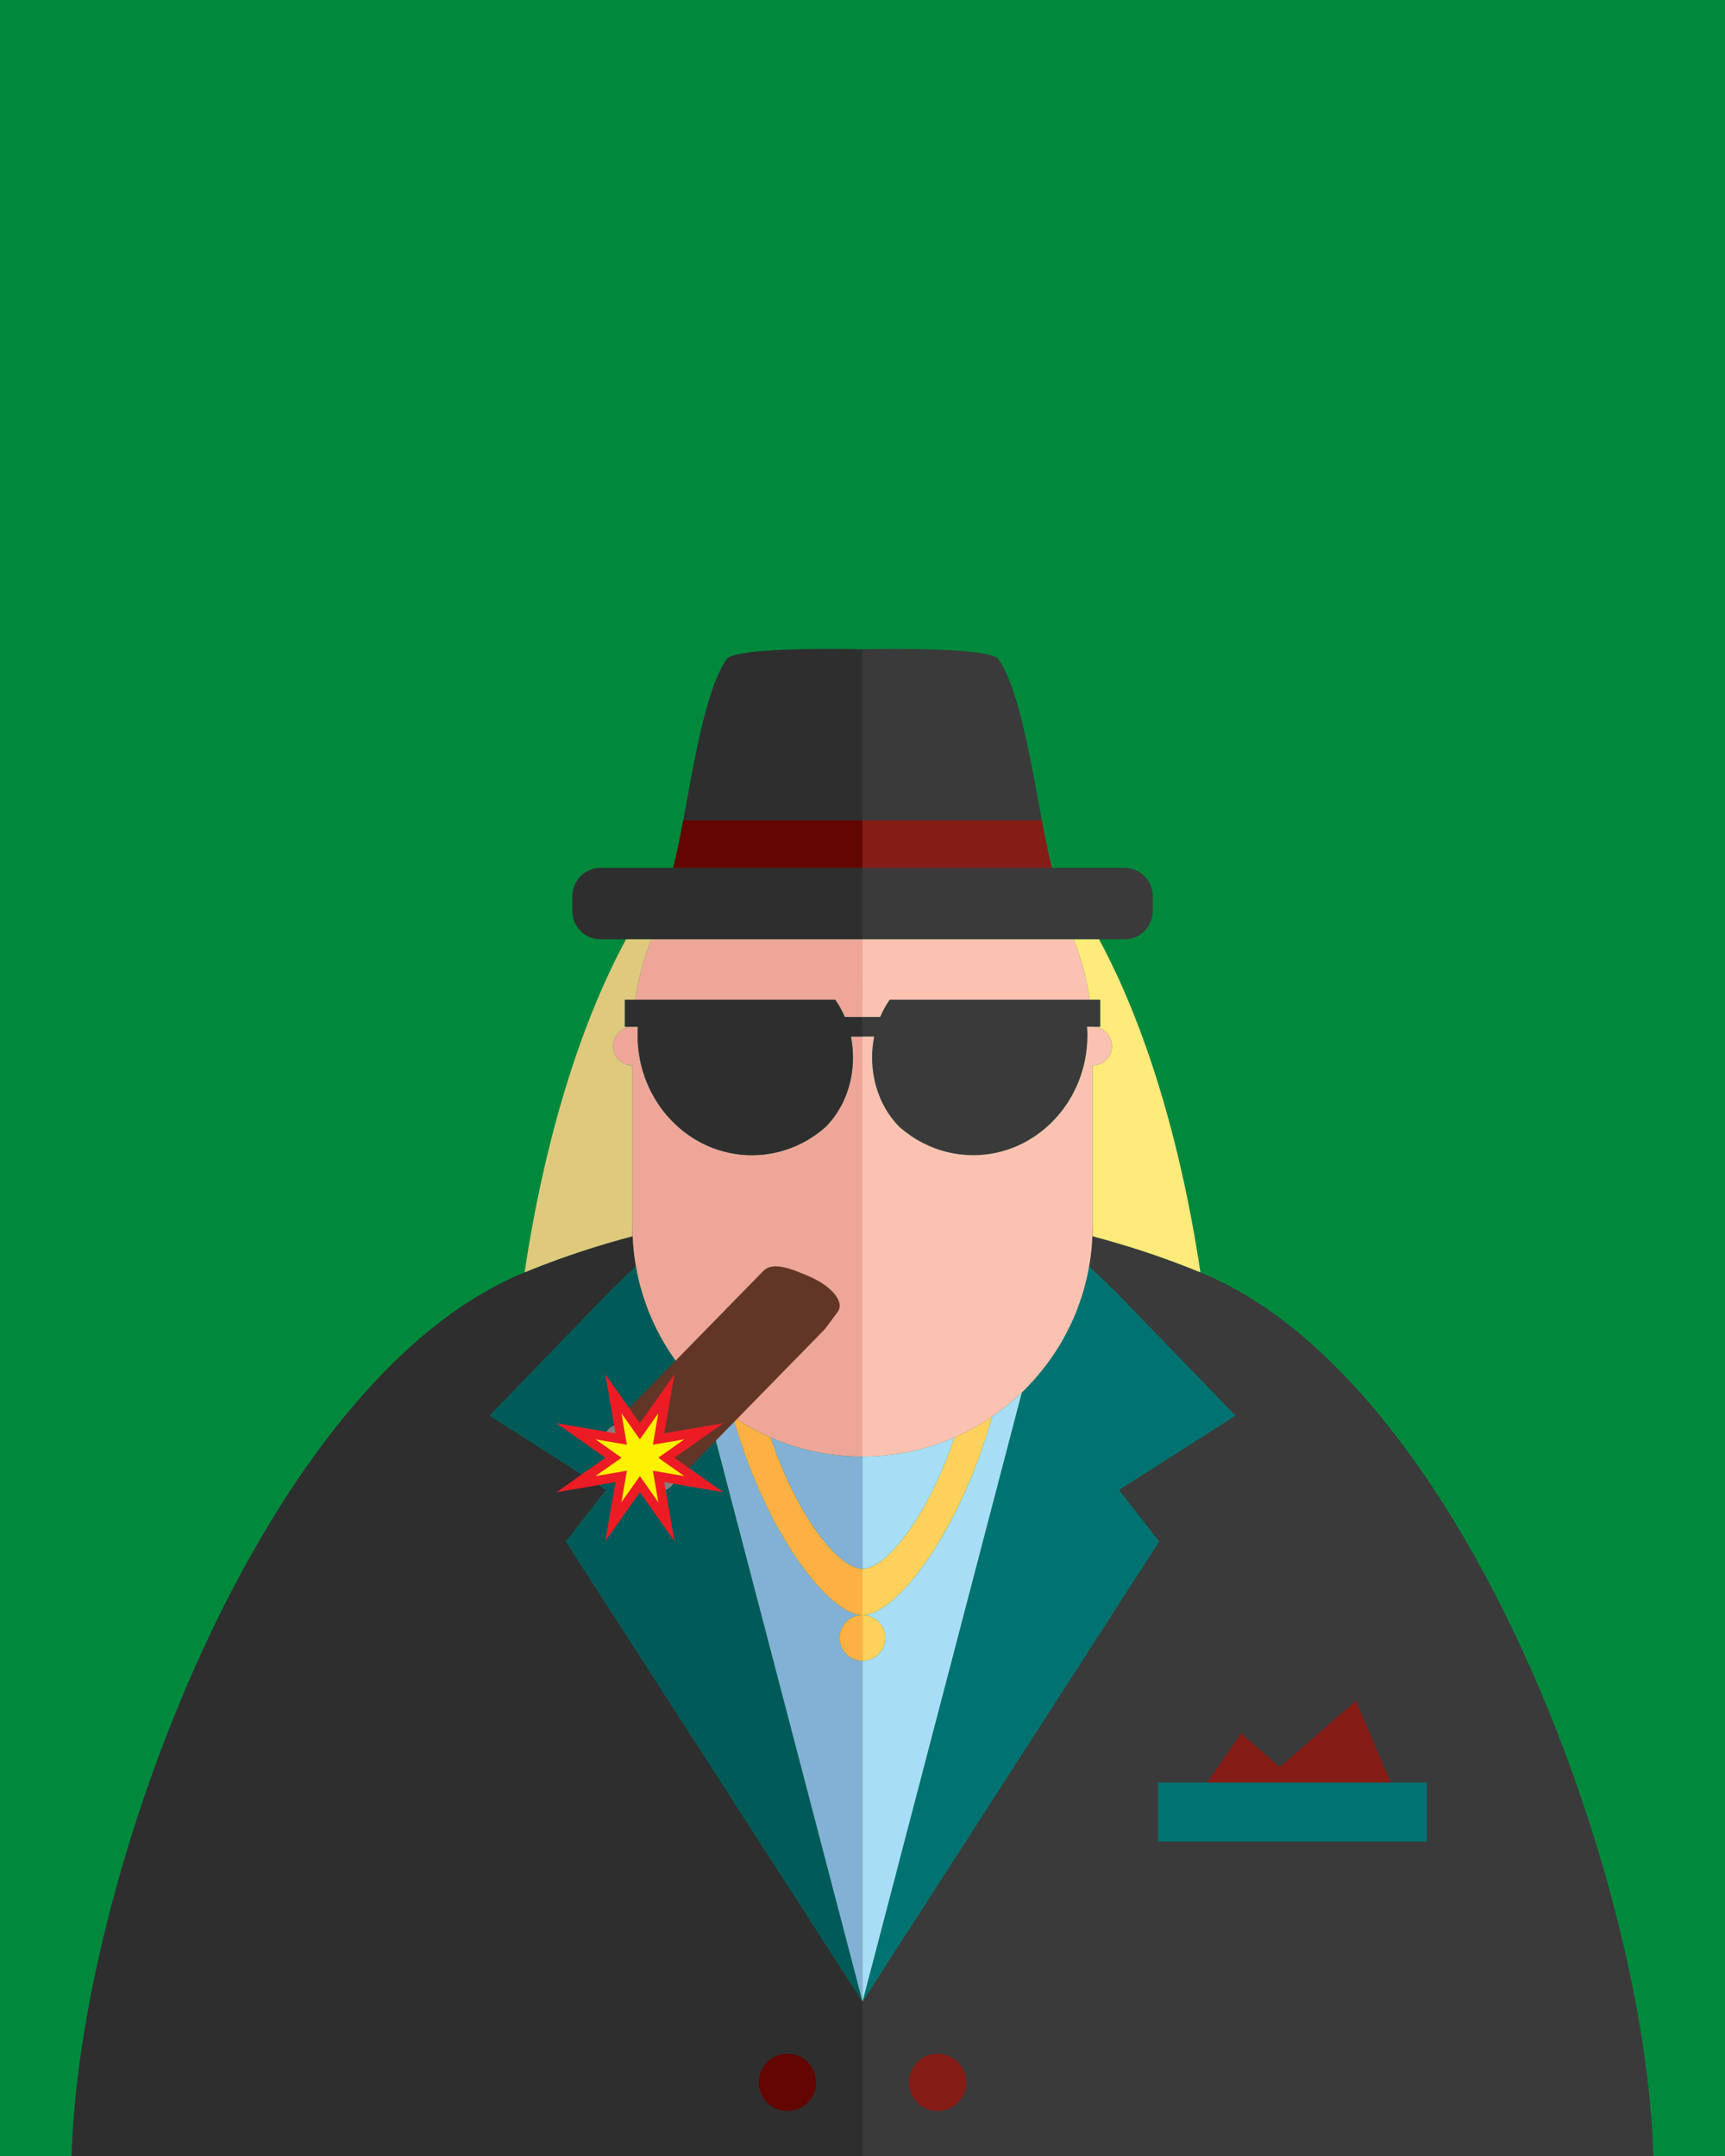 <?xml version="1.0" encoding="UTF-8"?>
<svg id="gastoroContento" xmlns="http://www.w3.org/2000/svg" viewBox="0 0 226.772 283.465">
 <def>
  <style>
    .sorriso{
      stroke-dasharray: 100!important;
      stroke-dashoffset: 100;
      animation: sorrisoAnimation 2s linear forwards;
    }
    @keyframes sorrisoAnimation {
      from {
        stroke-dashoffset: 100;
      }
      to {
        stroke-dashoffset: 0;
      }
    }

    .fuoco{
      transform-origin: 37% 68% !important;
      animation: fuocoAnimation 2s ease-out  infinite;
    }
    @keyframes fuocoAnimation {
    0%{
      transform: scale(0.8);
    }
    50%{
      transform: scale(1.2);
    }
    100%{
      transform: scale(0.8);
    }
    }
  </style>
 </def>
  <rect id="sfondo" x="0" y="0" width="226.772" height="283.465" fill="#00893d" stroke-width="0"/>
  <g id="corpo">
    <g id="gastoro">
      <g>
        <g>
          <path d="M113.387,85.358v22.497h-23.57c1.388-7.44,2.941-17.163,5.694-21.182,1.023-1.504,13.631-1.393,17.876-1.316Z" fill="#2e2e2e" stroke-width="0"/>
          <path d="M113.387,114.102v9.403h-34.425c-2.055,0-3.721-1.666-3.721-3.721v-1.96c0-2.055,1.666-3.721,3.721-3.721h34.425Z" fill="#2e2e2e" stroke-width="0"/>
          <g>
            <path d="M83.143,161.253v1.293c.006-.006.017-.006.028-.006-.017-.426-.028-.857-.028-1.288Z" fill="none" stroke="#38393a" stroke-miterlimit="10"/>
            <path d="M83.146,161.255v1.29h.03c-.02-.43-.03-.86-.03-1.29Z" fill="none" stroke="#38393a" stroke-miterlimit="10"/>
            <path d="M113.386,263.155v20.31H9.416c.99-36.53,25.07-102.05,59.55-116.18,3.06-1.25,6.19-2.38,9.4-3.37.57-.18,1.14-.35,1.71-.52,1.02-.3,2.04-.58,3.07-.85h.02c.05,1.17.17,2.33.35,3.47.03.16.05.32.09.48l-3.36,3.22-13.03,13.47-2.85,2.94,2.56,1.63,12.77,8.14-5.3,6.78,38.99,60.48Z" fill="#2e2e2e" stroke-width="0"/>
            <path d="M66.925,187.758l12.769,8.137-5.296,6.782,38.986,60.489v-.011l-20.452-78.233-.487-1.846c-.238-.227-.475-.459-.702-.696-.138-.144-.282-.293-.42-.442-.055-.055-.105-.111-.155-.166-.155-.166-.309-.337-.464-.514-.459-.514-.896-1.05-1.31-1.597-.105-.133-.204-.26-.299-.392-.757-1.012-1.448-2.073-2.067-3.178-.149-.26-.287-.52-.426-.785-.194-.365-.376-.735-.553-1.106-.111-.232-.221-.464-.321-.702-.105-.232-.21-.47-.304-.708-.05-.122-.099-.243-.149-.359-.122-.315-.243-.63-.354-.951-.122-.337-.238-.68-.348-1.023-.006-.017-.011-.028-.011-.039-.111-.337-.21-.674-.304-1.017-.099-.354-.193-.708-.276-1.067-.05-.193-.094-.387-.133-.58-.066-.287-.122-.575-.177-.868-.022-.127-.05-.26-.072-.392l-3.355,3.217-13.034,13.476-2.847,2.941,2.559,1.631Z" fill="#005a59" stroke-width="0"/>
            <path d="M113.386,218.355v44.8l-20.45-78.23-.49-1.85c.13.13.27.26.41.38.14.13.28.26.41.38.46.41.92.8,1.4,1.18.3.23.6.45.9.68.26.19.52.37.79.55.08.29.16.56.24.83,4.38,14.99,12.52,25.28,16.79,25.28-1.66,0-3,1.34-3,3,0,1.66,1.34,3,3,3Z" fill="#83b1d5" stroke-width="0"/>
            <path d="M96.354,186.249c.077.282.16.553.238.829,4.384,14.985,12.526,25.272,16.793,25.272l0-6.108c-3.151-0-8.529-6.816-12.034-17.13-.011-.039-.028-.077-.039-.122-.105-.044-.21-.088-.321-.138-.105-.05-.21-.094-.315-.144-.437-.205-.873-.415-1.294-.641-.171-.088-.348-.182-.525-.282-.243-.127-.481-.265-.713-.404-.205-.116-.404-.238-.608-.365-.404-.243-.796-.503-1.183-.768Z" fill="#fdb043" stroke-width="0"/>
            <path d="M113.396,191.505v20.85h-.01v-6.11c-3.15,0-8.53-6.82-12.03-17.13-.01-.04-.03-.08-.04-.12.39.17.8.34,1.21.5.02.01.06.02.09.03.05.02.1.04.15.06.18.07.36.14.54.2.49.17.97.33,1.48.47.33.11.67.2,1.01.29.15.04.31.08.48.12.22.05.45.11.68.15.28.06.56.12.84.17.21.04.42.08.63.11.65.11,1.31.2,1.97.26.16.02.32.03.48.05.83.07,1.66.1,2.51.1h.01Z" fill="#83b1d5" stroke-width="0"/>
            <path d="M68.965,167.289c3.057-1.255,6.191-2.382,9.403-3.377.569-.177,1.139-.348,1.714-.514,1.011-.298,2.034-.586,3.062-.851l0-22.448c-1.41,0-2.548-1.144-2.548-2.548s1.139-2.554,2.548-2.554h-.995l0-3.554h1.371c.006-.028.006-.055.011-.083.028-.227.066-.453.111-.68.022-.182.055-.359.088-.536.05-.304.111-.603.171-.895.072-.343.149-.685.232-1.023.083-.348.171-.696.265-1.039.348-1.271.763-2.504,1.249-3.681h-3.35c-5.992,11.066-10.707,26.267-13.333,43.784Z" fill="#dfc97d" stroke-width="0"/>
            <path d="M113.385,123.504l-27.738-0c-.487,1.177-.901,2.41-1.249,3.681-.094.343-.182.691-.265,1.039-.083.337-.16.674-.232,1.023-.061.293-.122.591-.171.895-.033.177-.066.354-.088.536-.044.221-.077.453-.111.68-.006.028-.006.055-.011.083l26.278 0c.492.696.918,1.459,1.26,2.272h2.333s-.006-10.21-.006-10.21Z" fill="#eea698" stroke-width="0"/>
            <path d="M80.595,137.55c0,1.404,1.139,2.548,2.548,2.548l-0,21.154c0,.431.011.862.028,1.288.05,1.177.166,2.338.348,3.471.022.16.05.321.083.481.022.133.05.265.072.392.055.293.111.58.177.868.039.193.083.387.133.58.083.359.177.713.276,1.067.094.343.194.68.304,1.017,0,.011.006.022.011.039.111.343.227.685.348,1.023.111.321.232.636.354.951.05.116.099.238.149.359.094.238.199.475.304.708.099.238.21.47.321.702.177.37.359.741.553,1.106.138.265.276.525.426.785.619,1.106,1.31,2.167,2.067,3.178.094.133.194.26.299.392.415.547.851,1.083,1.31,1.597.155.177.31.348.464.514.05.055.1.111.155.166.138.149.282.298.42.442.227.238.464.47.702.696.133.127.271.254.409.376.138.133.276.26.415.387.453.404.918.796,1.399,1.172.293.232.597.459.901.68.254.193.514.376.785.558.387.265.779.525,1.183.768.205.127.404.249.608.365.232.138.47.276.713.404.177.099.354.193.525.282.42.227.857.437,1.294.641.105.05.21.094.315.144.111.05.216.094.321.138.398.177.801.343,1.211.503.028.011.061.022.094.033.044.022.094.039.149.055.177.072.359.138.542.199.486.171.973.332,1.476.475.332.105.669.199,1.012.287.155.039.315.083.481.116.221.055.448.111.68.155.276.061.558.122.84.171.21.039.415.077.625.111.652.111,1.31.199,1.973.26.16.017.321.033.481.044.829.072,1.664.105,2.51.105h.006l0-55.227h-1.537c.182.89.276,1.819.276,2.769-0,3.687-1.426,6.981-3.665,9.187-.005.006-.016.011-.022.017-.912.79-1.913,1.476-2.979,2.023-.022.011-.05.022-.072.033-1.973,1.012-4.196,1.575-6.545,1.575-8.297-0-15.024-7.059-15.024-15.759,0-.381.011-.757.039-1.128h-.719c-1.41,0-2.548,1.144-2.548,2.554Z" fill="#eea698" stroke-width="0"/>
          </g>
          <path d="M113.391,133.711v2.569h-1.537c.181.891.276,1.821.276,2.766,0,3.688-1.426,6.983-3.665,9.189-.008.008-.016.008-.024.016-.914.788-1.915,1.474-2.979,2.025-.024.008-.047.024-.071.032-1.97,1.009-4.193,1.576-6.541,1.576-8.299,0-15.029-7.061-15.029-15.762,0-.378.016-.757.039-1.127h-1.71v-3.554h27.646c.489.694.914,1.458,1.261,2.27h2.333Z" fill="#2e2e2e" stroke-width="0"/>
          <path d="M113.387,107.856v6.246h-24.908c.453-1.658.884-3.831,1.338-6.246h23.57Z" fill="#630500" stroke-width="0"/>
        </g>
        <g>
          <path d="M136.962,107.856h-23.57v-22.497c4.245-.077,16.854-.188,17.876,1.316,2.753,4.019,4.306,13.742,5.693,21.182Z" fill="#3a3a3a" stroke-width="0"/>
          <path d="M151.539,117.823v1.96c0,2.055-1.666,3.721-3.721,3.721h-34.425v-9.403h34.425c2.055,0,3.721,1.666,3.721,3.721Z" fill="#3a3a3a" stroke-width="0"/>
          <g>
            <path d="M143.632,161.253v1.293c-.006-.006-.017-.006-.028-.006.017-.426.028-.857.028-1.288Z" fill="none" stroke="#38393a" stroke-miterlimit="10"/>
            <path d="M143.626,161.685c.01.07,0,.15-.01.22.01.21,0,.42-.01.64h.03v-1.29c0,.14,0,.29-.01.43Z" fill="none" stroke="#38393a" stroke-miterlimit="10"/>
            <path d="M217.356,283.465h-103.97v-20.31h.01v-.01l38.98-60.47-5.29-6.78,12.76-8.14,2.56-1.63-2.84-2.94-13.04-13.47-3.35-3.22c.03-.16.06-.32.08-.48.05-.29.09-.57.12-.86.04-.29.07-.57.1-.86.04-.29.06-.58.08-.87s.04-.58.05-.88h.03c1.03.26,2.04.55,3.06.85.58.17,1.14.34,1.71.52,2.42.74,4.78,1.57,7.1,2.46.77.29,1.54.6,2.3.91,34.49,14.13,58.56,79.65,59.55,116.18Z" fill="#3a3a3a" stroke-width="0"/>
            <path d="M159.846,187.755l-12.76,8.14,5.29,6.78-38.98,60.47v.01h-.01l.01-.04,20.45-78.19.48-1.84v-.01h.01c.24-.24.47-.46.7-.7.07-.07.13-.14.21-.22.07-.07.14-.15.21-.22.05-.05.1-.11.15-.16v-.01c.07-.08.15-.16.22-.24.08-.09.16-.18.24-.27.23-.25.46-.52.67-.78.22-.27.43-.54.64-.82.09-.1.17-.2.24-.3.02-.03.04-.05.06-.08.76-1.02,1.45-2.08,2.07-3.19.15-.26.29-.52.43-.78.08-.15.15-.3.22-.45.11-.22.22-.44.33-.66.11-.23.22-.46.32-.7.05-.11.1-.23.15-.35.05-.12.11-.24.15-.36.05-.12.1-.23.15-.35.06-.16.12-.32.18-.48.07-.16.13-.32.18-.48.05-.14.1-.28.14-.43.02-.03.03-.06.03-.08.06-.17.12-.34.17-.51.01-.01.01-.02.02-.03.11-.34.21-.68.3-1.02.1-.36.19-.71.28-1.07.05-.19.09-.39.13-.58.07-.29.12-.57.18-.87.02-.13.04-.26.07-.39l3.35,3.22,13.04,13.47,2.84,2.94-2.56,1.63Z" fill="#007272" stroke-width="0"/>
            <path d="M134.336,183.075l-.49,1.85-20.45,78.22v-44.79c1.66,0,3-1.34,3-3,0-1.66-1.34-3-3-3,2.54-.01,6.43-3.64,10.1-9.72.58-.96,1.15-1.98,1.71-3.06,1.69-3.23,3.26-6.98,4.56-11.11.14-.46.28-.92.42-1.39.07-.27.16-.54.24-.83.26-.18.52-.36.78-.55.15-.11.3-.23.45-.34.15-.11.3-.22.45-.34.24-.19.48-.38.71-.58.23-.19.47-.39.69-.6.07-.06.14-.12.21-.19.07-.06.14-.12.21-.19.06-.06.13-.12.2-.19.06-.05.13-.12.2-.18v-.01h.01Z" fill="#a7def6" stroke-width="0"/>
            <path d="M130.426,186.245c-.08.29-.17.56-.24.83-.14.47-.28.93-.42,1.39-.49,1.55-1.01,3.04-1.57,4.48-.37.95-.76,1.88-1.15,2.78-.2.45-.4.9-.6,1.33-.41.87-.82,1.71-1.24,2.52-.56,1.08-1.14,2.1-1.71,3.06-3.67,6.08-7.56,9.71-10.1,9.72h-.01v-6.11h.01c3.16-.01,8.52-6.83,12.03-17.13.01-.04.03-.08.04-.12.1-.05.2-.09.31-.14.11-.06.22-.09.32-.15.44-.2.87-.41,1.3-.64.17-.09.35-.18.52-.28.24-.13.48-.26.72-.4.2-.12.4-.24.6-.37.41-.24.8-.5,1.19-.77Z" fill="#fed15c" stroke-width="0"/>
            <path d="M113.396,212.355v50.76l-.01.04v-44.8c-1.66,0-3-1.34-3-3,0-1.66,1.34-3,3-3h.01Z" fill="#fdb043" stroke-width="0"/>
            <path d="M116.396,215.355c0,1.66-1.34,3-3,3v-6c1.66,0,3,1.34,3,3Z" fill="#fed15c" stroke-width="0"/>
            <path d="M157.808,167.292c-3.058-1.261-6.187-2.388-9.402-3.381-.567-.173-1.135-.347-1.71-.512-1.017-.299-2.025-.591-3.058-.851h-.008v-22.453c1.411,0,2.553-1.143,2.553-2.546,0-1.411-1.143-2.553-2.553-2.553h.993v-3.554h-1.363c-.008-.024-.008-.055-.016-.079-.032-.229-.063-.465-.11-.686-.024-.181-.055-.355-.087-.536-.047-.299-.11-.599-.173-.891-.071-.347-.15-.686-.228-1.025-.087-.347-.173-.694-.268-1.04-.347-1.269-.764-2.506-1.253-3.68h3.357c5.99,11.065,10.702,26.267,13.327,43.787Z" fill="#ffea7c" stroke-width="0"/>
            <path d="M143.26,131.441h-26.283c-.489.694-.914,1.458-1.261,2.27h-2.333l.008-5.099v-5.107h27.733c.489,1.174.906,2.412,1.253,3.68.094.347.181.694.268,1.04.079.339.158.678.228,1.025.063.292.126.591.173.891.031.181.063.355.087.536.047.221.079.457.11.686.008.024.008.055.016.079Z" fill="#fcc2b1" stroke-width="0"/>
            <path d="M144.623,131.441v3.554h-1.71c.032.37.039.749.039,1.127,0,8.701-6.73,15.762-15.021,15.762-2.356,0-4.571-.567-6.549-1.576-.024-.008-.047-.024-.071-.032-1.064-.552-2.065-1.237-2.979-2.025-.008-.008-.016-.008-.024-.016-2.238-2.207-3.665-5.501-3.665-9.189,0-.946.095-1.876.276-2.766h-1.529v-2.569h2.325c.347-.812.772-1.576,1.261-2.27h27.646Z" fill="#3a3a3a" stroke-width="0"/>
            <path d="M125.776,188.855c-.11.05-.21.09-.31.14-.01.04-.03.08-.04.12-3.51,10.3-8.87,17.12-12.03,17.13v-14.74c.84,0,1.67-.03,2.5-.1.17-.01.32-.03.48-.05.67-.06,1.33-.14,1.98-.26.21-.03.41-.07.62-.11.29-.05.57-.11.85-.17.22-.05.45-.1.67-.16.17-.03.33-.07.48-.11.34-.09.68-.19,1.01-.29.51-.14,1-.3,1.48-.47.19-.06.37-.13.54-.21.06-.01.11-.03.15-.05.03-.01.07-.02.1-.03.4-.16.81-.33,1.21-.51.1-.04.2-.08.31-.13Z" fill="#a7def6" stroke-width="0"/>
            <path d="M146.186,137.545c0,1.41-1.14,2.55-2.56,2.55v21.16c0,.21,0,.43-.01.65.01.21,0,.42-.01.64-.01.3-.03.59-.05.88-.06.88-.16,1.74-.3,2.59-.02.16-.05.32-.08.48-.03.13-.05.26-.07.39-.06.3-.11.58-.18.87-.04.19-.08.39-.13.58-.09.36-.18.71-.28,1.07-.09.34-.19.68-.3,1.02,0,0-.01.01-.01.04-.05.16-.11.33-.18.5-.01.06-.04.12-.06.19-.04.1-.08.21-.12.32-.06.17-.11.33-.17.48-.06.16-.12.32-.18.48-.05.11-.1.23-.14.35-.03.06-.05.12-.08.18-.08.18-.16.36-.23.53-.1.24-.21.47-.32.7-.12.25-.25.51-.38.76-.06.12-.12.23-.18.35-.13.26-.27.52-.42.78-.62,1.11-1.31,2.17-2.07,3.19-.09.12-.19.25-.3.38-.31.41-.63.82-.97,1.21-.1.13-.22.26-.33.39-.08.09-.16.18-.25.27-.07.08-.15.16-.22.24v.01c-.06.06-.1.1-.16.16-.06.07-.14.15-.2.22-.08.08-.14.15-.21.22-.23.25-.46.46-.7.7h-.01c-.03.03-.07.07-.1.1-.03.03-.07.06-.1.09-.07.06-.14.12-.2.18-.08.07-.14.14-.21.2-.07.06-.14.13-.21.2-.06.05-.12.1-.18.15-.17.15-.34.3-.51.44-.23.19-.47.39-.71.57-.14.12-.3.24-.45.35-.15.11-.3.23-.45.34-.26.19-.52.37-.78.55-.39.27-.78.53-1.19.77-.2.13-.4.25-.6.37-.24.14-.48.27-.72.4-.17.1-.35.19-.52.28-.43.23-.86.44-1.3.64-.1.06-.21.09-.32.15-.11.05-.21.09-.31.13-.4.18-.81.35-1.21.51-.03.01-.07.02-.1.03-.04.02-.09.04-.15.05-.17.08-.35.15-.54.21-.48.17-.97.33-1.48.47-.33.1-.67.2-1.01.29-.15.04-.31.08-.48.11-.22.06-.45.11-.67.16-.28.06-.56.12-.85.17-.21.04-.41.08-.62.11-.65.12-1.31.2-1.98.26-.16.02-.31.04-.48.05-.83.07-1.66.1-2.5.1h-.01v-55.22h1.53c-.18.89-.27,1.82-.27,2.76,0,3.69,1.42,6.98,3.66,9.19.01.01.02.01.03.02.91.78,1.91,1.47,2.98,2.02.02.01.04.03.07.03,1.97,1.01,4.19,1.58,6.55,1.58,8.29,0,15.02-7.06,15.02-15.76,0-.38-.01-.76-.04-1.13h.71c1.42,0,2.56,1.14,2.56,2.55Z" fill="#fcc2b1" stroke-width="0"/>
          </g>
          <path d="M138.3,114.102h-24.908v-6.246h23.57c.453,2.416.884,4.588,1.338,6.246Z" fill="#861c16" stroke-width="0"/>
          <polygon points="183.831 236.755 157.033 236.755 163.175 227.905 168.232 232.333 178.265 223.61 183.831 236.755" fill="#861c16" stroke-width="0"/>
          <rect x="152.233" y="234.36" width="35.347" height="7.769" fill="#007272" stroke-width="0"/>
        </g>
      </g>
      <g>
        <circle cx="123.258" cy="273.786" r="3.765" fill="#861c16" stroke-width="0"/>
        <circle cx="103.517" cy="273.786" r="3.765" fill="#630500" stroke-width="0"/>
      </g>
    </g>

      <path class="sorriso" d="
      M132.861,164.083s2.537,13.275-33.121,6.067" stroke-width="3" fill="none" stroke="#ea8d74"/>
  
    <g id="sigaro">
      <path d="M110.023,172.616c-.05.06-1.54,2.103-1.6,2.153l-20.19,20.64-8.28-7.45,20.3-20.76c1.18-1.34,3.398-.577,6.221.659,2.899,1.269,4.729,3.428,3.549,4.758Z" fill="#623627" stroke-width="0"/>
      <ellipse cx="84.12" cy="191.658" rx="3.232" ry="5.577" transform="translate(-115.038 127.277) rotate(-48.389)" fill="gray" stroke-width="0"/>
    </g>
    <g id="fuoco" class="fuoco">
      <polygon points="84.12 187.123 88.663 180.69 87.326 188.451 95.087 187.115 88.654 191.658 95.087 196.2 87.326 194.864 88.663 202.625 84.12 196.192 79.577 202.625 80.914 194.864 73.153 196.2 79.586 191.658 73.153 187.115 80.914 188.451 79.577 180.69 84.12 187.123" fill="#ed1c24" stroke-width="0"/>
      <polygon points="84.12 189.243 86.539 185.816 85.828 189.95 89.961 189.238 86.535 191.658 89.961 194.077 85.828 193.365 86.539 197.499 84.12 194.073 81.7 197.499 82.412 193.365 78.279 194.077 81.705 191.658 78.279 189.238 82.412 189.95 81.7 185.816 84.12 189.243" fill="#fff200" stroke-width="0"/>
    </g>
  </g>
</svg>